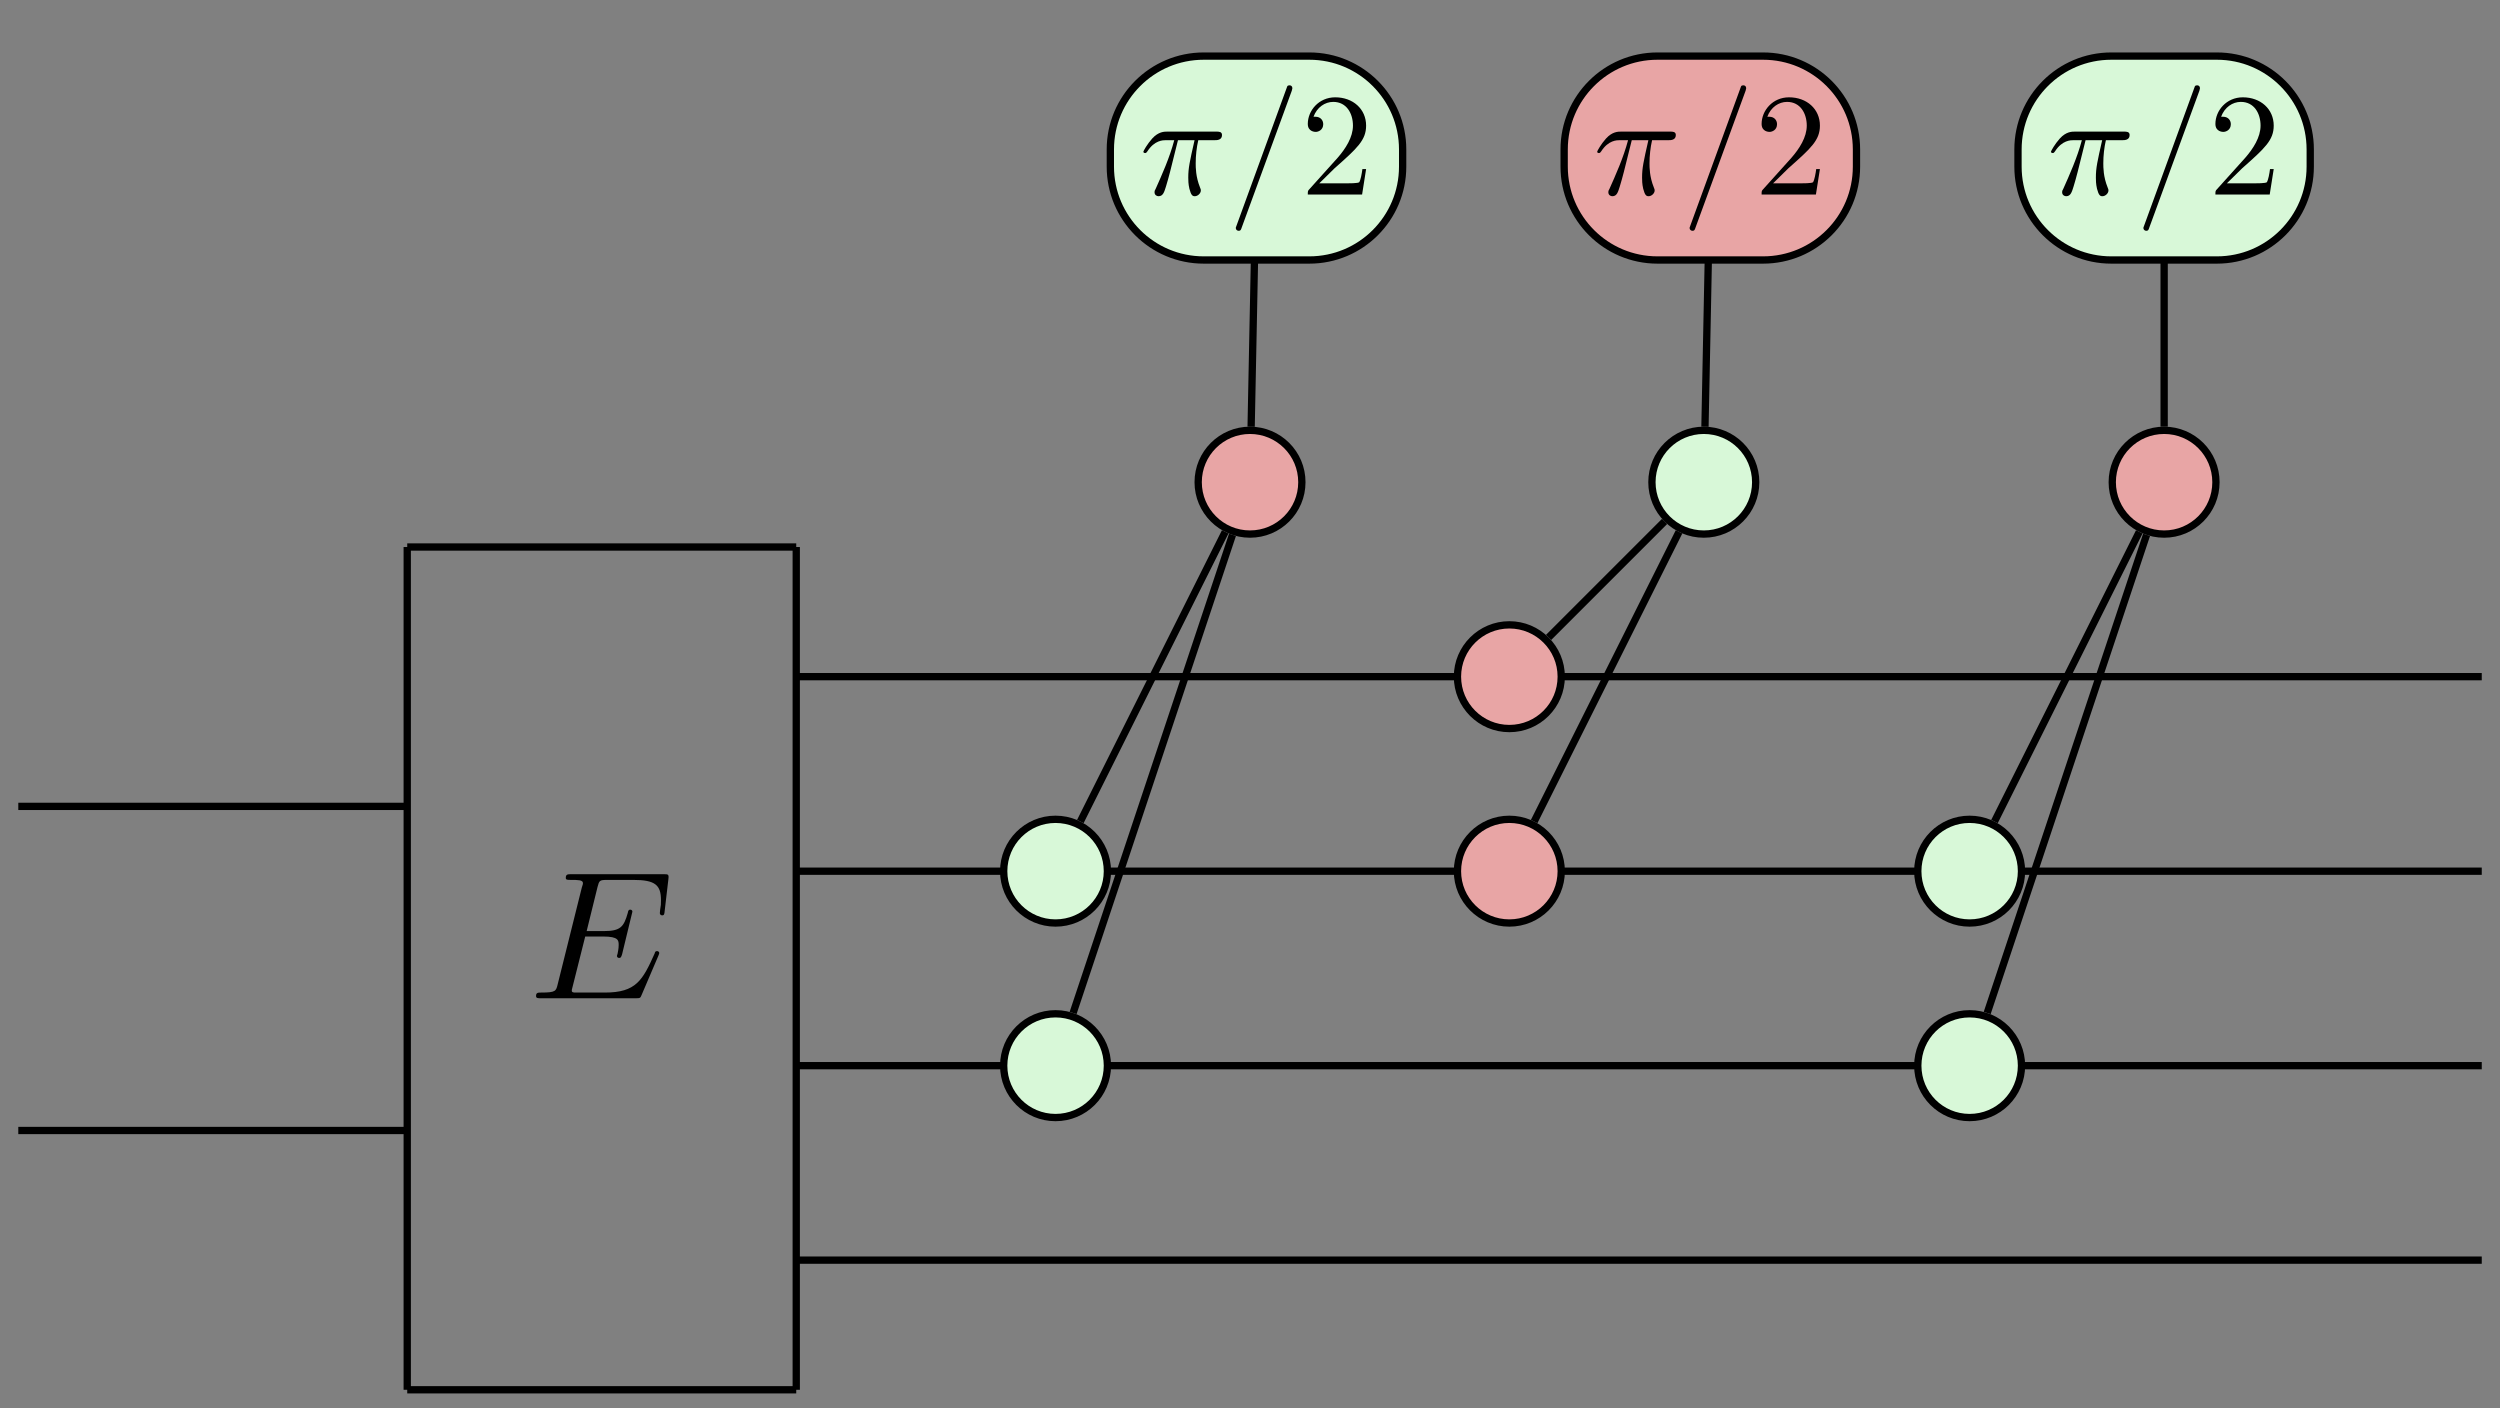 <?xml version="1.0" encoding="UTF-8"?>
<svg xmlns="http://www.w3.org/2000/svg" xmlns:xlink="http://www.w3.org/1999/xlink" width="136.642pt" height="76.96pt" viewBox="0 0 136.642 76.96" version="1.1">
<rect x="0" y="0" width="136.642" height="76.96" fill="#808080" stroke="none"/>
<defs>
<g>
<symbol overflow="visible" id="glyph0-0">
<path style="stroke:none;" d=""/>
</symbol>
<symbol overflow="visible" id="glyph0-1">
<path style="stroke:none;" d="M 2.109 -2.969 L 3.016 -2.969 C 2.75 -1.797 2.672 -1.453 2.672 -0.922 C 2.672 -0.797 2.672 -0.578 2.734 -0.312 C 2.828 0.047 2.906 0.094 3.031 0.094 C 3.188 0.094 3.359 -0.062 3.359 -0.219 C 3.359 -0.266 3.359 -0.281 3.312 -0.391 C 3.078 -0.969 3.078 -1.484 3.078 -1.703 C 3.078 -2.125 3.125 -2.562 3.219 -2.969 L 4.125 -2.969 C 4.234 -2.969 4.516 -2.969 4.516 -3.25 C 4.516 -3.438 4.344 -3.438 4.203 -3.438 L 1.531 -3.438 C 1.359 -3.438 1.047 -3.438 0.703 -3.062 C 0.422 -2.75 0.219 -2.375 0.219 -2.344 C 0.219 -2.328 0.219 -2.266 0.312 -2.266 C 0.375 -2.266 0.391 -2.297 0.438 -2.359 C 0.828 -2.969 1.297 -2.969 1.453 -2.969 L 1.906 -2.969 C 1.656 -2.016 1.219 -1.047 0.891 -0.312 C 0.828 -0.203 0.828 -0.188 0.828 -0.125 C 0.828 0.031 0.953 0.094 1.047 0.094 C 1.297 0.094 1.359 -0.141 1.453 -0.438 C 1.562 -0.797 1.562 -0.812 1.672 -1.219 Z M 2.109 -2.969 "/>
</symbol>
<symbol overflow="visible" id="glyph0-2">
<path style="stroke:none;" d="M 3.5 -5.672 C 3.531 -5.781 3.531 -5.812 3.531 -5.812 C 3.531 -5.906 3.469 -5.969 3.375 -5.969 C 3.328 -5.969 3.266 -5.953 3.25 -5.906 L 0.484 1.688 C 0.438 1.797 0.438 1.828 0.438 1.828 C 0.438 1.922 0.516 1.984 0.594 1.984 C 0.703 1.984 0.719 1.938 0.766 1.797 Z M 3.5 -5.672 "/>
</symbol>
<symbol overflow="visible" id="glyph1-0">
<path style="stroke:none;" d=""/>
</symbol>
<symbol overflow="visible" id="glyph1-1">
<path style="stroke:none;" d="M 1.016 -0.609 L 1.859 -1.438 C 3.094 -2.531 3.578 -2.969 3.578 -3.766 C 3.578 -4.672 2.859 -5.312 1.891 -5.312 C 0.984 -5.312 0.391 -4.578 0.391 -3.859 C 0.391 -3.422 0.797 -3.422 0.828 -3.422 C 0.953 -3.422 1.234 -3.516 1.234 -3.844 C 1.234 -4.047 1.094 -4.25 0.812 -4.25 C 0.75 -4.25 0.734 -4.25 0.703 -4.25 C 0.891 -4.766 1.328 -5.062 1.781 -5.062 C 2.516 -5.062 2.859 -4.422 2.859 -3.766 C 2.859 -3.125 2.453 -2.5 2.016 -2 L 0.484 -0.297 C 0.391 -0.203 0.391 -0.188 0.391 0 L 3.359 0 L 3.578 -1.391 L 3.375 -1.391 C 3.344 -1.141 3.281 -0.797 3.203 -0.672 C 3.141 -0.609 2.625 -0.609 2.453 -0.609 Z M 1.016 -0.609 "/>
</symbol>
<symbol overflow="visible" id="glyph2-0">
<path style="stroke:none;" d=""/>
</symbol>
<symbol overflow="visible" id="glyph2-1">
<path style="stroke:none;" d="M 7.062 -2.328 C 7.078 -2.375 7.109 -2.438 7.109 -2.469 C 7.109 -2.469 7.109 -2.578 6.984 -2.578 C 6.891 -2.578 6.875 -2.516 6.859 -2.453 C 6.203 -0.984 5.844 -0.312 4.141 -0.312 L 2.688 -0.312 C 2.547 -0.312 2.516 -0.312 2.469 -0.312 C 2.359 -0.328 2.328 -0.344 2.328 -0.422 C 2.328 -0.453 2.328 -0.469 2.375 -0.641 L 3.062 -3.375 L 4.047 -3.375 C 4.891 -3.375 4.891 -3.156 4.891 -2.906 C 4.891 -2.844 4.891 -2.719 4.828 -2.422 C 4.812 -2.375 4.797 -2.344 4.797 -2.312 C 4.797 -2.266 4.828 -2.203 4.922 -2.203 C 5 -2.203 5.031 -2.25 5.078 -2.406 L 5.641 -4.734 C 5.641 -4.797 5.594 -4.844 5.516 -4.844 C 5.438 -4.844 5.406 -4.781 5.391 -4.672 C 5.172 -3.906 5 -3.672 4.078 -3.672 L 3.141 -3.672 L 3.734 -6.078 C 3.828 -6.438 3.844 -6.469 4.281 -6.469 L 5.688 -6.469 C 6.891 -6.469 7.203 -6.188 7.203 -5.359 C 7.203 -5.125 7.203 -5.109 7.156 -4.828 C 7.156 -4.781 7.141 -4.703 7.141 -4.656 C 7.141 -4.609 7.172 -4.531 7.266 -4.531 C 7.375 -4.531 7.391 -4.594 7.406 -4.781 L 7.609 -6.516 C 7.641 -6.781 7.594 -6.781 7.344 -6.781 L 2.297 -6.781 C 2.109 -6.781 2 -6.781 2 -6.578 C 2 -6.469 2.094 -6.469 2.281 -6.469 C 2.656 -6.469 2.938 -6.469 2.938 -6.297 C 2.938 -6.25 2.938 -6.234 2.875 -6.047 L 1.562 -0.781 C 1.469 -0.391 1.453 -0.312 0.656 -0.312 C 0.484 -0.312 0.375 -0.312 0.375 -0.125 C 0.375 0 0.469 0 0.656 0 L 5.828 0 C 6.062 0 6.078 -0.016 6.141 -0.172 Z M 7.062 -2.328 "/>
</symbol>
</g>
<clipPath id="clip1">
  <path d="M 22 29 L 23 29 L 23 76.961 L 22 76.961 Z M 22 29 "/>
</clipPath>
<clipPath id="clip2">
  <path d="M 22 75 L 44 75 L 44 76.961 L 22 76.961 Z M 22 75 "/>
</clipPath>
<clipPath id="clip3">
  <path d="M 43 29 L 44 29 L 44 76.961 L 43 76.961 Z M 43 29 "/>
</clipPath>
</defs>
<g id="surface1">
<path style="fill:none;stroke-width:0.399;stroke-linecap:butt;stroke-linejoin:miter;stroke:rgb(0%,0%,0%);stroke-opacity:1;stroke-miterlimit:10;" d="M 93.087 -57.358 L 101.798 -31.225 " transform="matrix(1,0,0,-1,-34.435,-1.991)"/>
<path style="fill:none;stroke-width:0.399;stroke-linecap:butt;stroke-linejoin:miter;stroke:rgb(0%,0%,0%);stroke-opacity:1;stroke-miterlimit:10;" d="M 93.482 -46.893 L 101.4 -31.061 " transform="matrix(1,0,0,-1,-34.435,-1.991)"/>
<path style="fill:none;stroke-width:0.399;stroke-linecap:butt;stroke-linejoin:miter;stroke:rgb(0%,0%,0%);stroke-opacity:1;stroke-miterlimit:10;" d="M 118.287 -46.893 L 126.205 -31.061 " transform="matrix(1,0,0,-1,-34.435,-1.991)"/>
<path style="fill:none;stroke-width:0.399;stroke-linecap:butt;stroke-linejoin:miter;stroke:rgb(0%,0%,0%);stroke-opacity:1;stroke-miterlimit:10;" d="M 119.076 -36.831 L 125.415 -30.491 " transform="matrix(1,0,0,-1,-34.435,-1.991)"/>
<path style="fill:none;stroke-width:0.399;stroke-linecap:butt;stroke-linejoin:miter;stroke:rgb(0%,0%,0%);stroke-opacity:1;stroke-miterlimit:10;" d="M 143.048 -57.358 L 151.759 -31.225 " transform="matrix(1,0,0,-1,-34.435,-1.991)"/>
<path style="fill:none;stroke-width:0.399;stroke-linecap:butt;stroke-linejoin:miter;stroke:rgb(0%,0%,0%);stroke-opacity:1;stroke-miterlimit:10;" d="M 143.447 -46.893 L 151.361 -31.061 " transform="matrix(1,0,0,-1,-34.435,-1.991)"/>
<path style="fill:none;stroke-width:0.399;stroke-linecap:butt;stroke-linejoin:miter;stroke:rgb(0%,0%,0%);stroke-opacity:1;stroke-miterlimit:10;" d="M 103.091 -11.667 L 102.818 -25.315 " transform="matrix(1,0,0,-1,-34.435,-1.991)"/>
<path style="fill:none;stroke-width:0.399;stroke-linecap:butt;stroke-linejoin:miter;stroke:rgb(0%,0%,0%);stroke-opacity:1;stroke-miterlimit:10;" d="M 127.896 -11.667 L 127.623 -25.315 " transform="matrix(1,0,0,-1,-34.435,-1.991)"/>
<path style="fill:none;stroke-width:0.399;stroke-linecap:butt;stroke-linejoin:miter;stroke:rgb(0%,0%,0%);stroke-opacity:1;stroke-miterlimit:10;" d="M 152.72 -11.667 L 152.72 -25.311 " transform="matrix(1,0,0,-1,-34.435,-1.991)"/>
<path style="fill:none;stroke-width:0.399;stroke-linecap:butt;stroke-linejoin:miter;stroke:rgb(0%,0%,0%);stroke-opacity:1;stroke-miterlimit:10;" d="M 35.435 -63.78 L 56.693 -63.78 " transform="matrix(1,0,0,-1,-34.435,-1.991)"/>
<path style="fill:none;stroke-width:0.399;stroke-linecap:butt;stroke-linejoin:miter;stroke:rgb(0%,0%,0%);stroke-opacity:1;stroke-miterlimit:10;" d="M 77.955 -38.975 L 170.08 -38.975 " transform="matrix(1,0,0,-1,-34.435,-1.991)"/>
<path style="fill:none;stroke-width:0.399;stroke-linecap:butt;stroke-linejoin:miter;stroke:rgb(0%,0%,0%);stroke-opacity:1;stroke-miterlimit:10;" d="M 77.955 -70.866 L 170.08 -70.866 " transform="matrix(1,0,0,-1,-34.435,-1.991)"/>
<path style="fill:none;stroke-width:0.399;stroke-linecap:butt;stroke-linejoin:miter;stroke:rgb(0%,0%,0%);stroke-opacity:1;stroke-miterlimit:10;" d="M 35.435 -46.065 L 56.693 -46.065 " transform="matrix(1,0,0,-1,-34.435,-1.991)"/>
<path style="fill:none;stroke-width:0.399;stroke-linecap:butt;stroke-linejoin:miter;stroke:rgb(0%,0%,0%);stroke-opacity:1;stroke-miterlimit:10;" d="M 77.955 -49.608 L 170.08 -49.608 " transform="matrix(1,0,0,-1,-34.435,-1.991)"/>
<path style="fill:none;stroke-width:0.399;stroke-linecap:butt;stroke-linejoin:miter;stroke:rgb(0%,0%,0%);stroke-opacity:1;stroke-miterlimit:10;" d="M 77.955 -31.889 L 56.693 -31.889 " transform="matrix(1,0,0,-1,-34.435,-1.991)"/>
<g clip-path="url(#clip1)" clip-rule="nonzero">
<path style="fill:none;stroke-width:0.399;stroke-linecap:butt;stroke-linejoin:miter;stroke:rgb(0%,0%,0%);stroke-opacity:1;stroke-miterlimit:10;" d="M 56.693 -31.889 L 56.693 -77.952 " transform="matrix(1,0,0,-1,-34.435,-1.991)"/>
</g>
<g clip-path="url(#clip2)" clip-rule="nonzero">
<path style="fill:none;stroke-width:0.399;stroke-linecap:butt;stroke-linejoin:miter;stroke:rgb(0%,0%,0%);stroke-opacity:1;stroke-miterlimit:10;" d="M 56.693 -77.952 L 77.955 -77.952 " transform="matrix(1,0,0,-1,-34.435,-1.991)"/>
</g>
<g clip-path="url(#clip3)" clip-rule="nonzero">
<path style="fill:none;stroke-width:0.399;stroke-linecap:butt;stroke-linejoin:miter;stroke:rgb(0%,0%,0%);stroke-opacity:1;stroke-miterlimit:10;" d="M 77.955 -77.952 L 77.955 -31.889 " transform="matrix(1,0,0,-1,-34.435,-1.991)"/>
</g>
<path style="fill:none;stroke-width:0.399;stroke-linecap:butt;stroke-linejoin:miter;stroke:rgb(0%,0%,0%);stroke-opacity:1;stroke-miterlimit:10;" d="M 77.955 -60.237 L 170.08 -60.237 " transform="matrix(1,0,0,-1,-34.435,-1.991)"/>
<path style="fill-rule:nonzero;fill:rgb(90.979%,64.705%,64.705%);fill-opacity:1;stroke-width:0.399;stroke-linecap:butt;stroke-linejoin:miter;stroke:rgb(0%,0%,0%);stroke-opacity:1;stroke-miterlimit:10;" d="M 105.591 -28.346 C 105.591 -26.78 104.322 -25.511 102.755 -25.511 C 101.193 -25.511 99.923 -26.78 99.923 -28.346 C 99.923 -29.913 101.193 -31.182 102.755 -31.182 C 104.322 -31.182 105.591 -29.913 105.591 -28.346 Z M 105.591 -28.346 " transform="matrix(1,0,0,-1,-34.435,-1.991)"/>
<path style="fill-rule:nonzero;fill:rgb(84.705%,97.255%,84.705%);fill-opacity:1;stroke-width:0.399;stroke-linecap:butt;stroke-linejoin:miter;stroke:rgb(0%,0%,0%);stroke-opacity:1;stroke-miterlimit:10;" d="M 94.962 -60.237 C 94.962 -58.671 93.693 -57.401 92.126 -57.401 C 90.56 -57.401 89.294 -58.671 89.294 -60.237 C 89.294 -61.803 90.56 -63.073 92.126 -63.073 C 93.693 -63.073 94.962 -61.803 94.962 -60.237 Z M 94.962 -60.237 " transform="matrix(1,0,0,-1,-34.435,-1.991)"/>
<path style="fill-rule:nonzero;fill:rgb(84.705%,97.255%,84.705%);fill-opacity:1;stroke-width:0.399;stroke-linecap:butt;stroke-linejoin:miter;stroke:rgb(0%,0%,0%);stroke-opacity:1;stroke-miterlimit:10;" d="M 94.962 -49.608 C 94.962 -48.042 93.693 -46.772 92.126 -46.772 C 90.56 -46.772 89.294 -48.042 89.294 -49.608 C 89.294 -51.171 90.56 -52.44 92.126 -52.44 C 93.693 -52.44 94.962 -51.171 94.962 -49.608 Z M 94.962 -49.608 " transform="matrix(1,0,0,-1,-34.435,-1.991)"/>
<path style="fill-rule:nonzero;fill:rgb(84.705%,97.255%,84.705%);fill-opacity:1;stroke-width:0.399;stroke-linecap:butt;stroke-linejoin:miter;stroke:rgb(0%,0%,0%);stroke-opacity:1;stroke-miterlimit:10;" d="M 130.396 -28.346 C 130.396 -26.78 129.126 -25.511 127.56 -25.511 C 125.994 -25.511 124.724 -26.78 124.724 -28.346 C 124.724 -29.913 125.994 -31.182 127.56 -31.182 C 129.126 -31.182 130.396 -29.913 130.396 -28.346 Z M 130.396 -28.346 " transform="matrix(1,0,0,-1,-34.435,-1.991)"/>
<path style="fill-rule:nonzero;fill:rgb(90.979%,64.705%,64.705%);fill-opacity:1;stroke-width:0.399;stroke-linecap:butt;stroke-linejoin:miter;stroke:rgb(0%,0%,0%);stroke-opacity:1;stroke-miterlimit:10;" d="M 119.767 -49.608 C 119.767 -48.042 118.498 -46.772 116.931 -46.772 C 115.365 -46.772 114.095 -48.042 114.095 -49.608 C 114.095 -51.171 115.365 -52.44 116.931 -52.44 C 118.498 -52.44 119.767 -51.171 119.767 -49.608 Z M 119.767 -49.608 " transform="matrix(1,0,0,-1,-34.435,-1.991)"/>
<path style="fill-rule:nonzero;fill:rgb(90.979%,64.705%,64.705%);fill-opacity:1;stroke-width:0.399;stroke-linecap:butt;stroke-linejoin:miter;stroke:rgb(0%,0%,0%);stroke-opacity:1;stroke-miterlimit:10;" d="M 119.767 -38.975 C 119.767 -37.413 118.498 -36.143 116.931 -36.143 C 115.365 -36.143 114.095 -37.413 114.095 -38.975 C 114.095 -40.542 115.365 -41.811 116.931 -41.811 C 118.498 -41.811 119.767 -40.542 119.767 -38.975 Z M 119.767 -38.975 " transform="matrix(1,0,0,-1,-34.435,-1.991)"/>
<path style="fill-rule:nonzero;fill:rgb(90.979%,64.705%,64.705%);fill-opacity:1;stroke-width:0.399;stroke-linecap:butt;stroke-linejoin:miter;stroke:rgb(0%,0%,0%);stroke-opacity:1;stroke-miterlimit:10;" d="M 155.552 -28.346 C 155.552 -26.78 154.283 -25.511 152.72 -25.511 C 151.154 -25.511 149.884 -26.78 149.884 -28.346 C 149.884 -29.913 151.154 -31.182 152.72 -31.182 C 154.283 -31.182 155.552 -29.913 155.552 -28.346 Z M 155.552 -28.346 " transform="matrix(1,0,0,-1,-34.435,-1.991)"/>
<path style="fill-rule:nonzero;fill:rgb(84.705%,97.255%,84.705%);fill-opacity:1;stroke-width:0.399;stroke-linecap:butt;stroke-linejoin:miter;stroke:rgb(0%,0%,0%);stroke-opacity:1;stroke-miterlimit:10;" d="M 144.923 -60.237 C 144.923 -58.671 143.654 -57.401 142.087 -57.401 C 140.521 -57.401 139.255 -58.671 139.255 -60.237 C 139.255 -61.803 140.521 -63.073 142.087 -63.073 C 143.654 -63.073 144.923 -61.803 144.923 -60.237 Z M 144.923 -60.237 " transform="matrix(1,0,0,-1,-34.435,-1.991)"/>
<path style="fill-rule:nonzero;fill:rgb(84.705%,97.255%,84.705%);fill-opacity:1;stroke-width:0.399;stroke-linecap:butt;stroke-linejoin:miter;stroke:rgb(0%,0%,0%);stroke-opacity:1;stroke-miterlimit:10;" d="M 144.923 -49.608 C 144.923 -48.042 143.654 -46.772 142.087 -46.772 C 140.521 -46.772 139.255 -48.042 139.255 -49.608 C 139.255 -51.171 140.521 -52.44 142.087 -52.44 C 143.654 -52.44 144.923 -51.171 144.923 -49.608 Z M 144.923 -49.608 " transform="matrix(1,0,0,-1,-34.435,-1.991)"/>
<path style="fill-rule:nonzero;fill:rgb(84.705%,97.255%,84.705%);fill-opacity:1;stroke-width:0.399;stroke-linecap:butt;stroke-linejoin:miter;stroke:rgb(0%,0%,0%);stroke-opacity:1;stroke-miterlimit:10;" d="M 105.998 -5.057 L 100.228 -5.057 C 97.408 -5.057 95.123 -7.343 95.123 -10.159 L 95.123 -11.1 C 95.123 -13.917 97.408 -16.202 100.228 -16.202 L 105.998 -16.202 C 108.814 -16.202 111.099 -13.917 111.099 -11.1 L 111.099 -10.159 C 111.099 -7.343 108.814 -5.057 105.998 -5.057 Z M 105.998 -5.057 " transform="matrix(1,0,0,-1,-34.435,-1.991)"/>
<g style="fill:rgb(0%,0%,0%);fill-opacity:1;">
  <use xlink:href="#glyph0-1" x="62.275" y="10.631"/>
</g>
<g style="fill:rgb(0%,0%,0%);fill-opacity:1;">
  <use xlink:href="#glyph0-2" x="67.105" y="10.631"/>
</g>
<g style="fill:rgb(0%,0%,0%);fill-opacity:1;">
  <use xlink:href="#glyph1-1" x="71.089" y="10.631"/>
</g>
<path style="fill-rule:nonzero;fill:rgb(90.979%,64.705%,64.705%);fill-opacity:1;stroke-width:0.399;stroke-linecap:butt;stroke-linejoin:miter;stroke:rgb(0%,0%,0%);stroke-opacity:1;stroke-miterlimit:10;" d="M 130.798 -5.057 L 125.029 -5.057 C 122.212 -5.057 119.927 -7.343 119.927 -10.159 L 119.927 -11.1 C 119.927 -13.917 122.212 -16.202 125.029 -16.202 L 130.798 -16.202 C 133.619 -16.202 135.904 -13.917 135.904 -11.1 L 135.904 -10.159 C 135.904 -7.343 133.619 -5.057 130.798 -5.057 Z M 130.798 -5.057 " transform="matrix(1,0,0,-1,-34.435,-1.991)"/>
<g style="fill:rgb(0%,0%,0%);fill-opacity:1;">
  <use xlink:href="#glyph0-1" x="87.079" y="10.631"/>
</g>
<g style="fill:rgb(0%,0%,0%);fill-opacity:1;">
  <use xlink:href="#glyph0-2" x="91.909" y="10.631"/>
</g>
<g style="fill:rgb(0%,0%,0%);fill-opacity:1;">
  <use xlink:href="#glyph1-1" x="95.893" y="10.631"/>
</g>
<path style="fill-rule:nonzero;fill:rgb(84.705%,97.255%,84.705%);fill-opacity:1;stroke-width:0.399;stroke-linecap:butt;stroke-linejoin:miter;stroke:rgb(0%,0%,0%);stroke-opacity:1;stroke-miterlimit:10;" d="M 155.603 -5.057 L 149.833 -5.057 C 147.017 -5.057 144.732 -7.343 144.732 -10.159 L 144.732 -11.1 C 144.732 -13.917 147.017 -16.202 149.833 -16.202 L 155.603 -16.202 C 158.419 -16.202 160.705 -13.917 160.705 -11.1 L 160.705 -10.159 C 160.705 -7.343 158.419 -5.057 155.603 -5.057 Z M 155.603 -5.057 " transform="matrix(1,0,0,-1,-34.435,-1.991)"/>
<g style="fill:rgb(0%,0%,0%);fill-opacity:1;">
  <use xlink:href="#glyph0-1" x="111.882" y="10.631"/>
</g>
<g style="fill:rgb(0%,0%,0%);fill-opacity:1;">
  <use xlink:href="#glyph0-2" x="116.712" y="10.631"/>
</g>
<g style="fill:rgb(0%,0%,0%);fill-opacity:1;">
  <use xlink:href="#glyph1-1" x="120.696" y="10.631"/>
</g>
<g style="fill:rgb(0%,0%,0%);fill-opacity:1;">
  <use xlink:href="#glyph2-1" x="28.924" y="54.562"/>
</g>
</g>
</svg>
